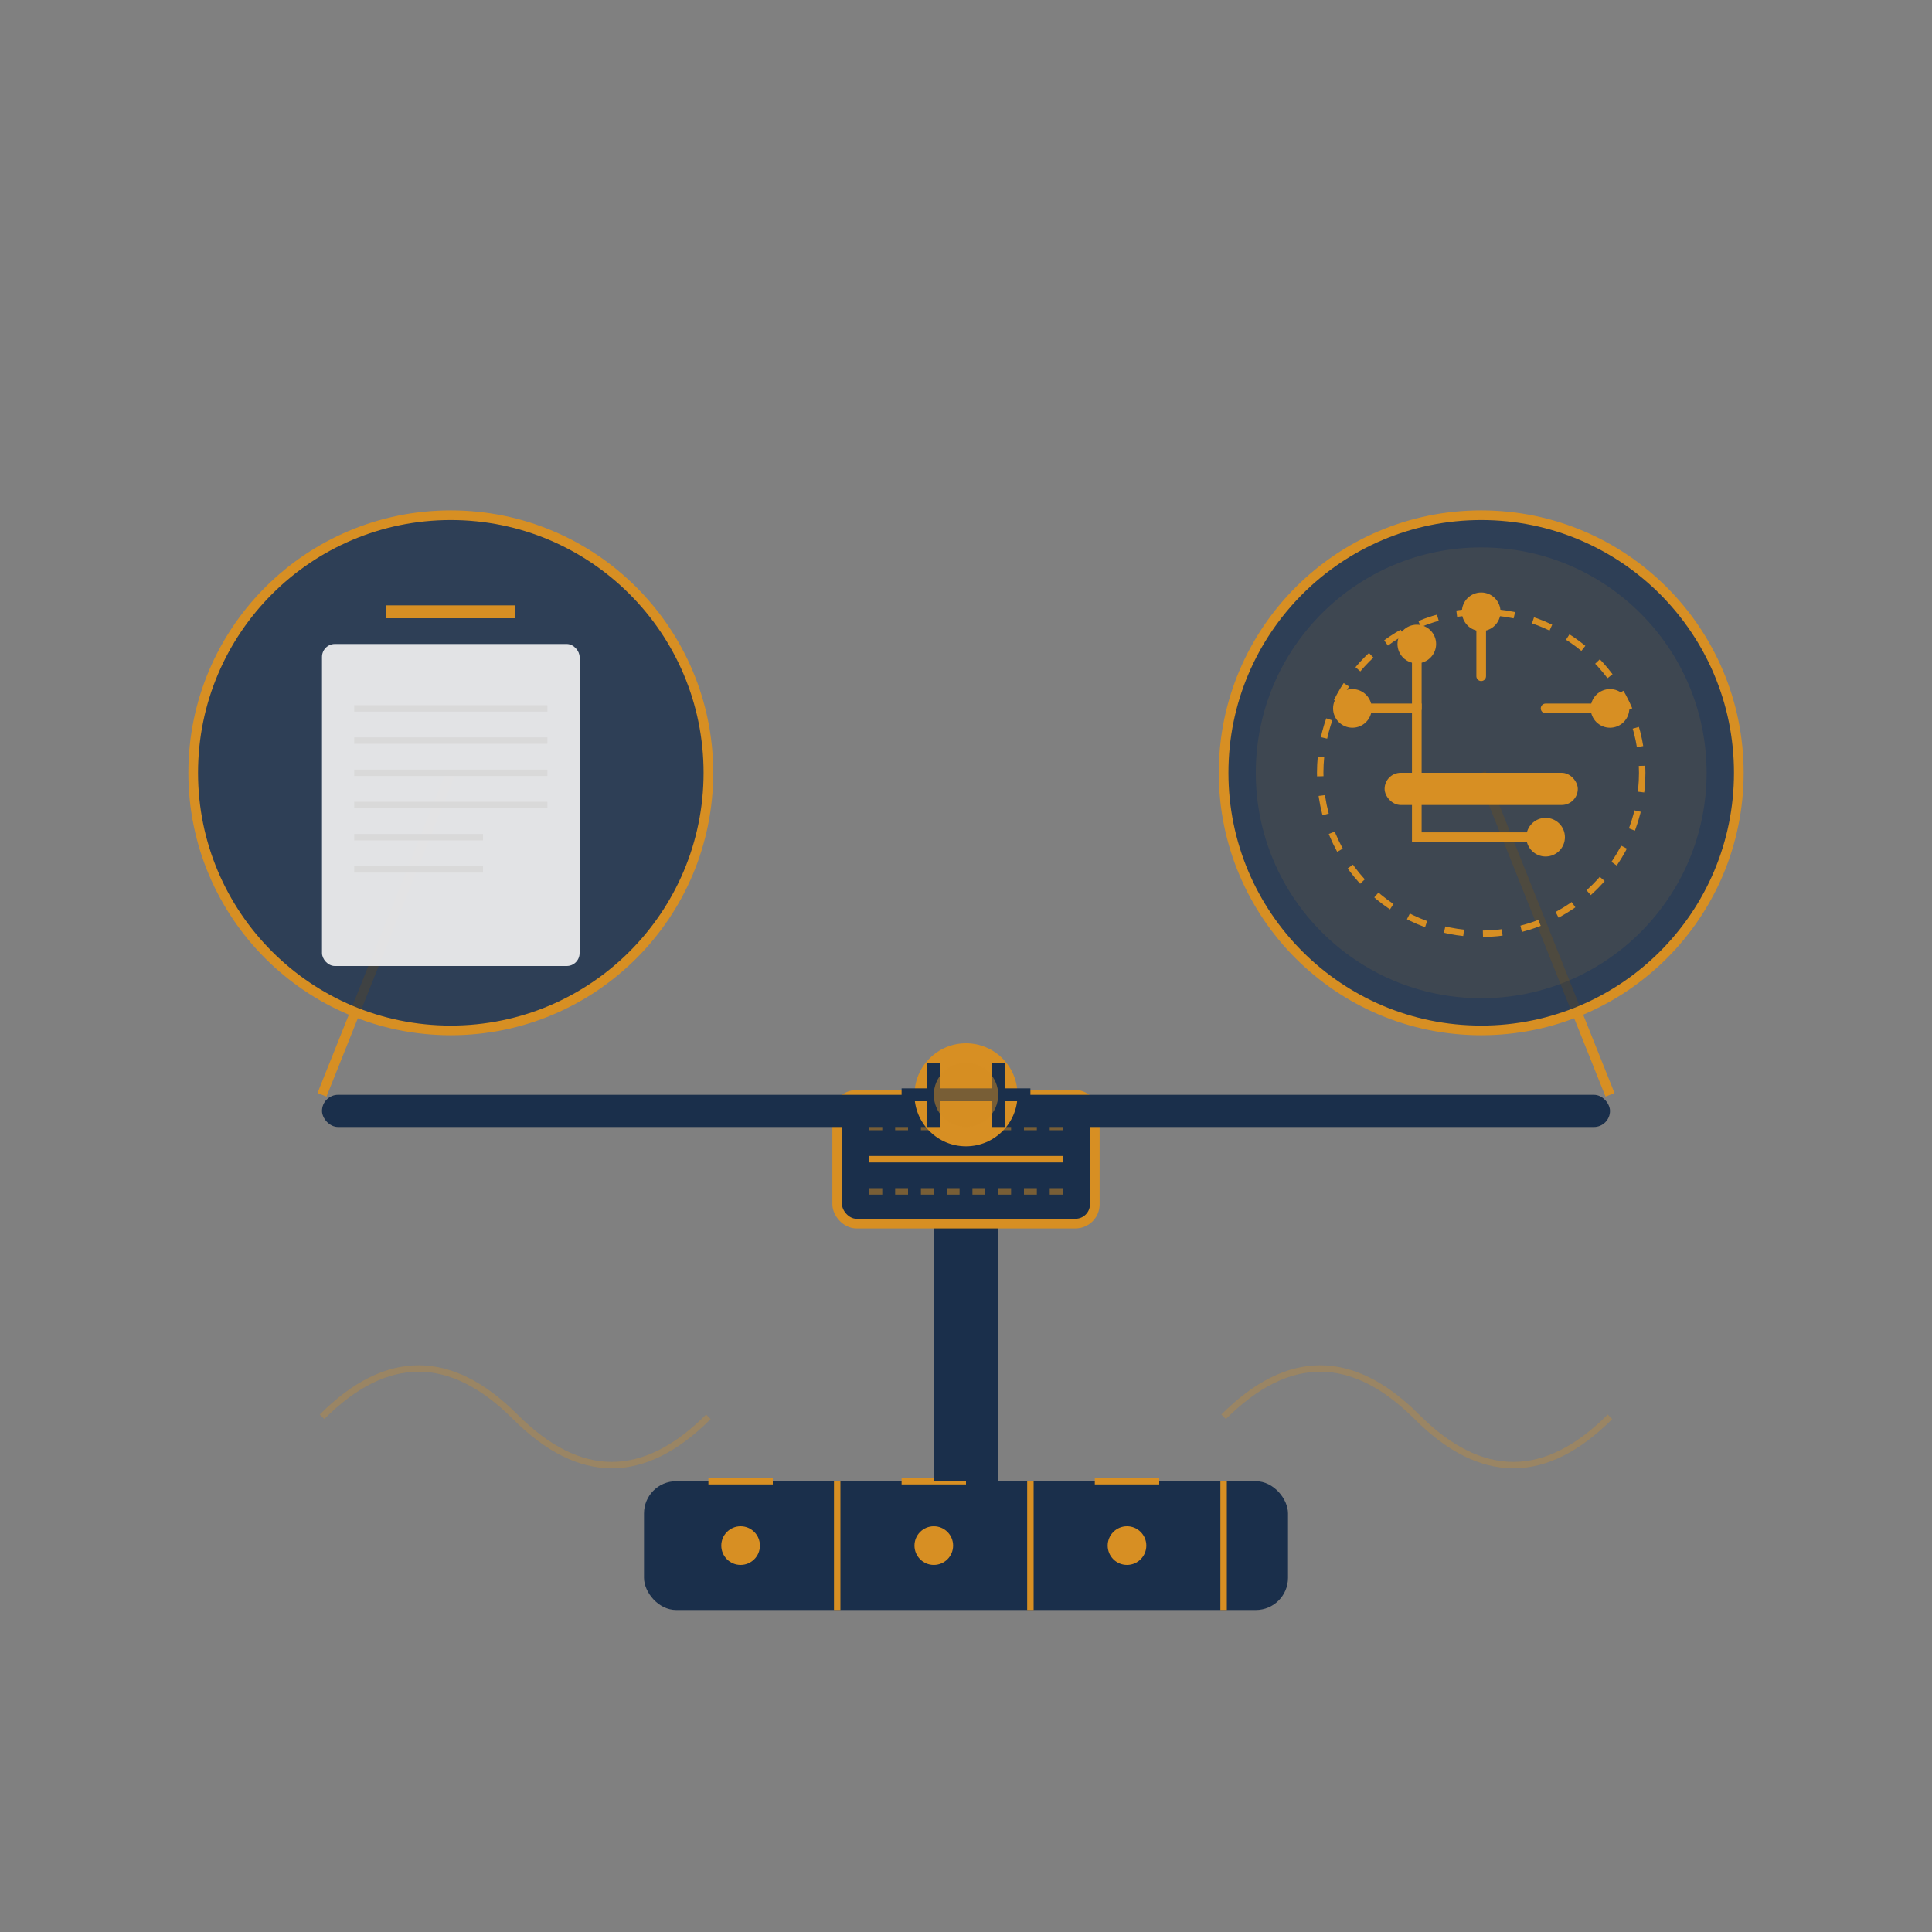 <svg width="300" height="300" viewBox="0 0 300 300" fill="none" xmlns="http://www.w3.org/2000/svg">
  <rect x="0" y="0" width="300" height="300" fill="#808080" stroke="none"/>
  <!-- Base with Circuit Pattern -->
  <rect x="100" y="230" width="100" height="20" rx="5" fill="#1A2F4B"/>
  <path d="M110 230H120M130 230V250M140 230H150M160 230V250M170 230H180M190 230V250" stroke="#D78F23" stroke-width="1"/>
  <circle cx="115" cy="240" r="3" fill="#D78F23"/>
  <circle cx="145" cy="240" r="3" fill="#D78F23"/>
  <circle cx="175" cy="240" r="3" fill="#D78F23"/>
  
  <!-- Center Stem with Digital Display -->
  <rect x="145" y="180" width="10" height="50" fill="#1A2F4B"/>
  <rect x="130" y="170" width="40" height="20" rx="3" fill="#1A2F4B" stroke="#D78F23" stroke-width="1.5"/>
  <path d="M135 180H165" stroke="#D78F23" stroke-width="1"/>
  <path d="M135 175L165 175" stroke="#D78F23" stroke-opacity="0.5" stroke-width="1" stroke-dasharray="2 2"/>
  <path d="M135 185L165 185" stroke="#D78F23" stroke-opacity="0.5" stroke-width="1" stroke-dasharray="2 2"/>
  
  <!-- Balance Beam -->
  <rect x="50" y="170" width="200" height="5" rx="2.5" fill="#1A2F4B"/>
  <circle cx="150" cy="170" r="8" fill="#D78F23"/>
  <path d="M140 170H160" stroke="#1A2F4B" stroke-width="2"/>
  <path d="M145 165V175" stroke="#1A2F4B" stroke-width="2"/>
  <path d="M155 165V175" stroke="#1A2F4B" stroke-width="2"/>
  
  <!-- Left Scale - Paragraph/Legal Document -->
  <line x1="50" y1="170" x2="70" y2="120" stroke="#D78F23" stroke-width="1.5"/>
  <circle cx="70" cy="120" r="40" fill="#1A2F4B" fill-opacity="0.8" stroke="#D78F23" stroke-width="1.5"/>
  <rect x="50" y="100" width="40" height="50" rx="2" fill="#F5F5F5" fill-opacity="0.9"/>
  <line x1="55" y1="110" x2="85" y2="110" stroke="#D9D9D9" stroke-width="1"/>
  <line x1="55" y1="115" x2="85" y2="115" stroke="#D9D9D9" stroke-width="1"/>
  <line x1="55" y1="120" x2="85" y2="120" stroke="#D9D9D9" stroke-width="1"/>
  <line x1="55" y1="125" x2="85" y2="125" stroke="#D9D9D9" stroke-width="1"/>
  <line x1="55" y1="130" x2="75" y2="130" stroke="#D9D9D9" stroke-width="1"/>
  <line x1="55" y1="135" x2="75" y2="135" stroke="#D9D9D9" stroke-width="1"/>
  <path d="M60 95L80 95" stroke="#D78F23" stroke-width="2"/>
  
  <!-- Right Scale - Circuit/Technology -->
  <line x1="250" y1="170" x2="230" y2="120" stroke="#D78F23" stroke-width="1.5"/>
  <circle cx="230" cy="120" r="40" fill="#1A2F4B" fill-opacity="0.8" stroke="#D78F23" stroke-width="1.5"/>
  <circle cx="230" cy="120" r="25" fill="none" stroke="#D78F23" stroke-width="1" stroke-dasharray="3 3"/>
  <path d="M210 110H220V130H240" stroke="#D78F23" stroke-width="1.5" stroke-linecap="round"/>
  <circle cx="210" cy="110" r="3" fill="#D78F23"/>
  <circle cx="240" cy="130" r="3" fill="#D78F23"/>
  <path d="M220 100V110" stroke="#D78F23" stroke-width="1.5" stroke-linecap="round"/>
  <circle cx="220" cy="100" r="3" fill="#D78F23"/>
  <path d="M240 110H250" stroke="#D78F23" stroke-width="1.5" stroke-linecap="round"/>
  <circle cx="250" cy="110" r="3" fill="#D78F23"/>
  <path d="M230 95V105" stroke="#D78F23" stroke-width="1.5" stroke-linecap="round"/>
  <circle cx="230" cy="95" r="3" fill="#D78F23"/>
  <rect x="215" y="120" width="30" height="5" rx="2.5" fill="#D78F23"/>
  
  <!-- Decorative Circuit Lines -->
  <path d="M50 220C60 210 70 210 80 220C90 230 100 230 110 220" stroke="#D78F23" stroke-opacity="0.3" stroke-width="1"/>
  <path d="M190 220C200 210 210 210 220 220C230 230 240 230 250 220" stroke="#D78F23" stroke-opacity="0.3" stroke-width="1"/>
  
  <!-- Digital Glow Effects -->
  <circle cx="150" cy="170" r="5" fill="#D78F23" fill-opacity="0.5">
    <animate attributeName="r" values="5;8;5" dur="2s" repeatCount="indefinite"/>
    <animate attributeName="fill-opacity" values="0.5;0.8;0.5" dur="2s" repeatCount="indefinite"/>
  </circle>
  <circle cx="230" cy="120" r="35" fill="#D78F23" fill-opacity="0.1">
    <animate attributeName="r" values="35;38;35" dur="3s" repeatCount="indefinite"/>
    <animate attributeName="fill-opacity" values="0.1;0.2;0.1" dur="3s" repeatCount="indefinite"/>
  </circle>
</svg> 